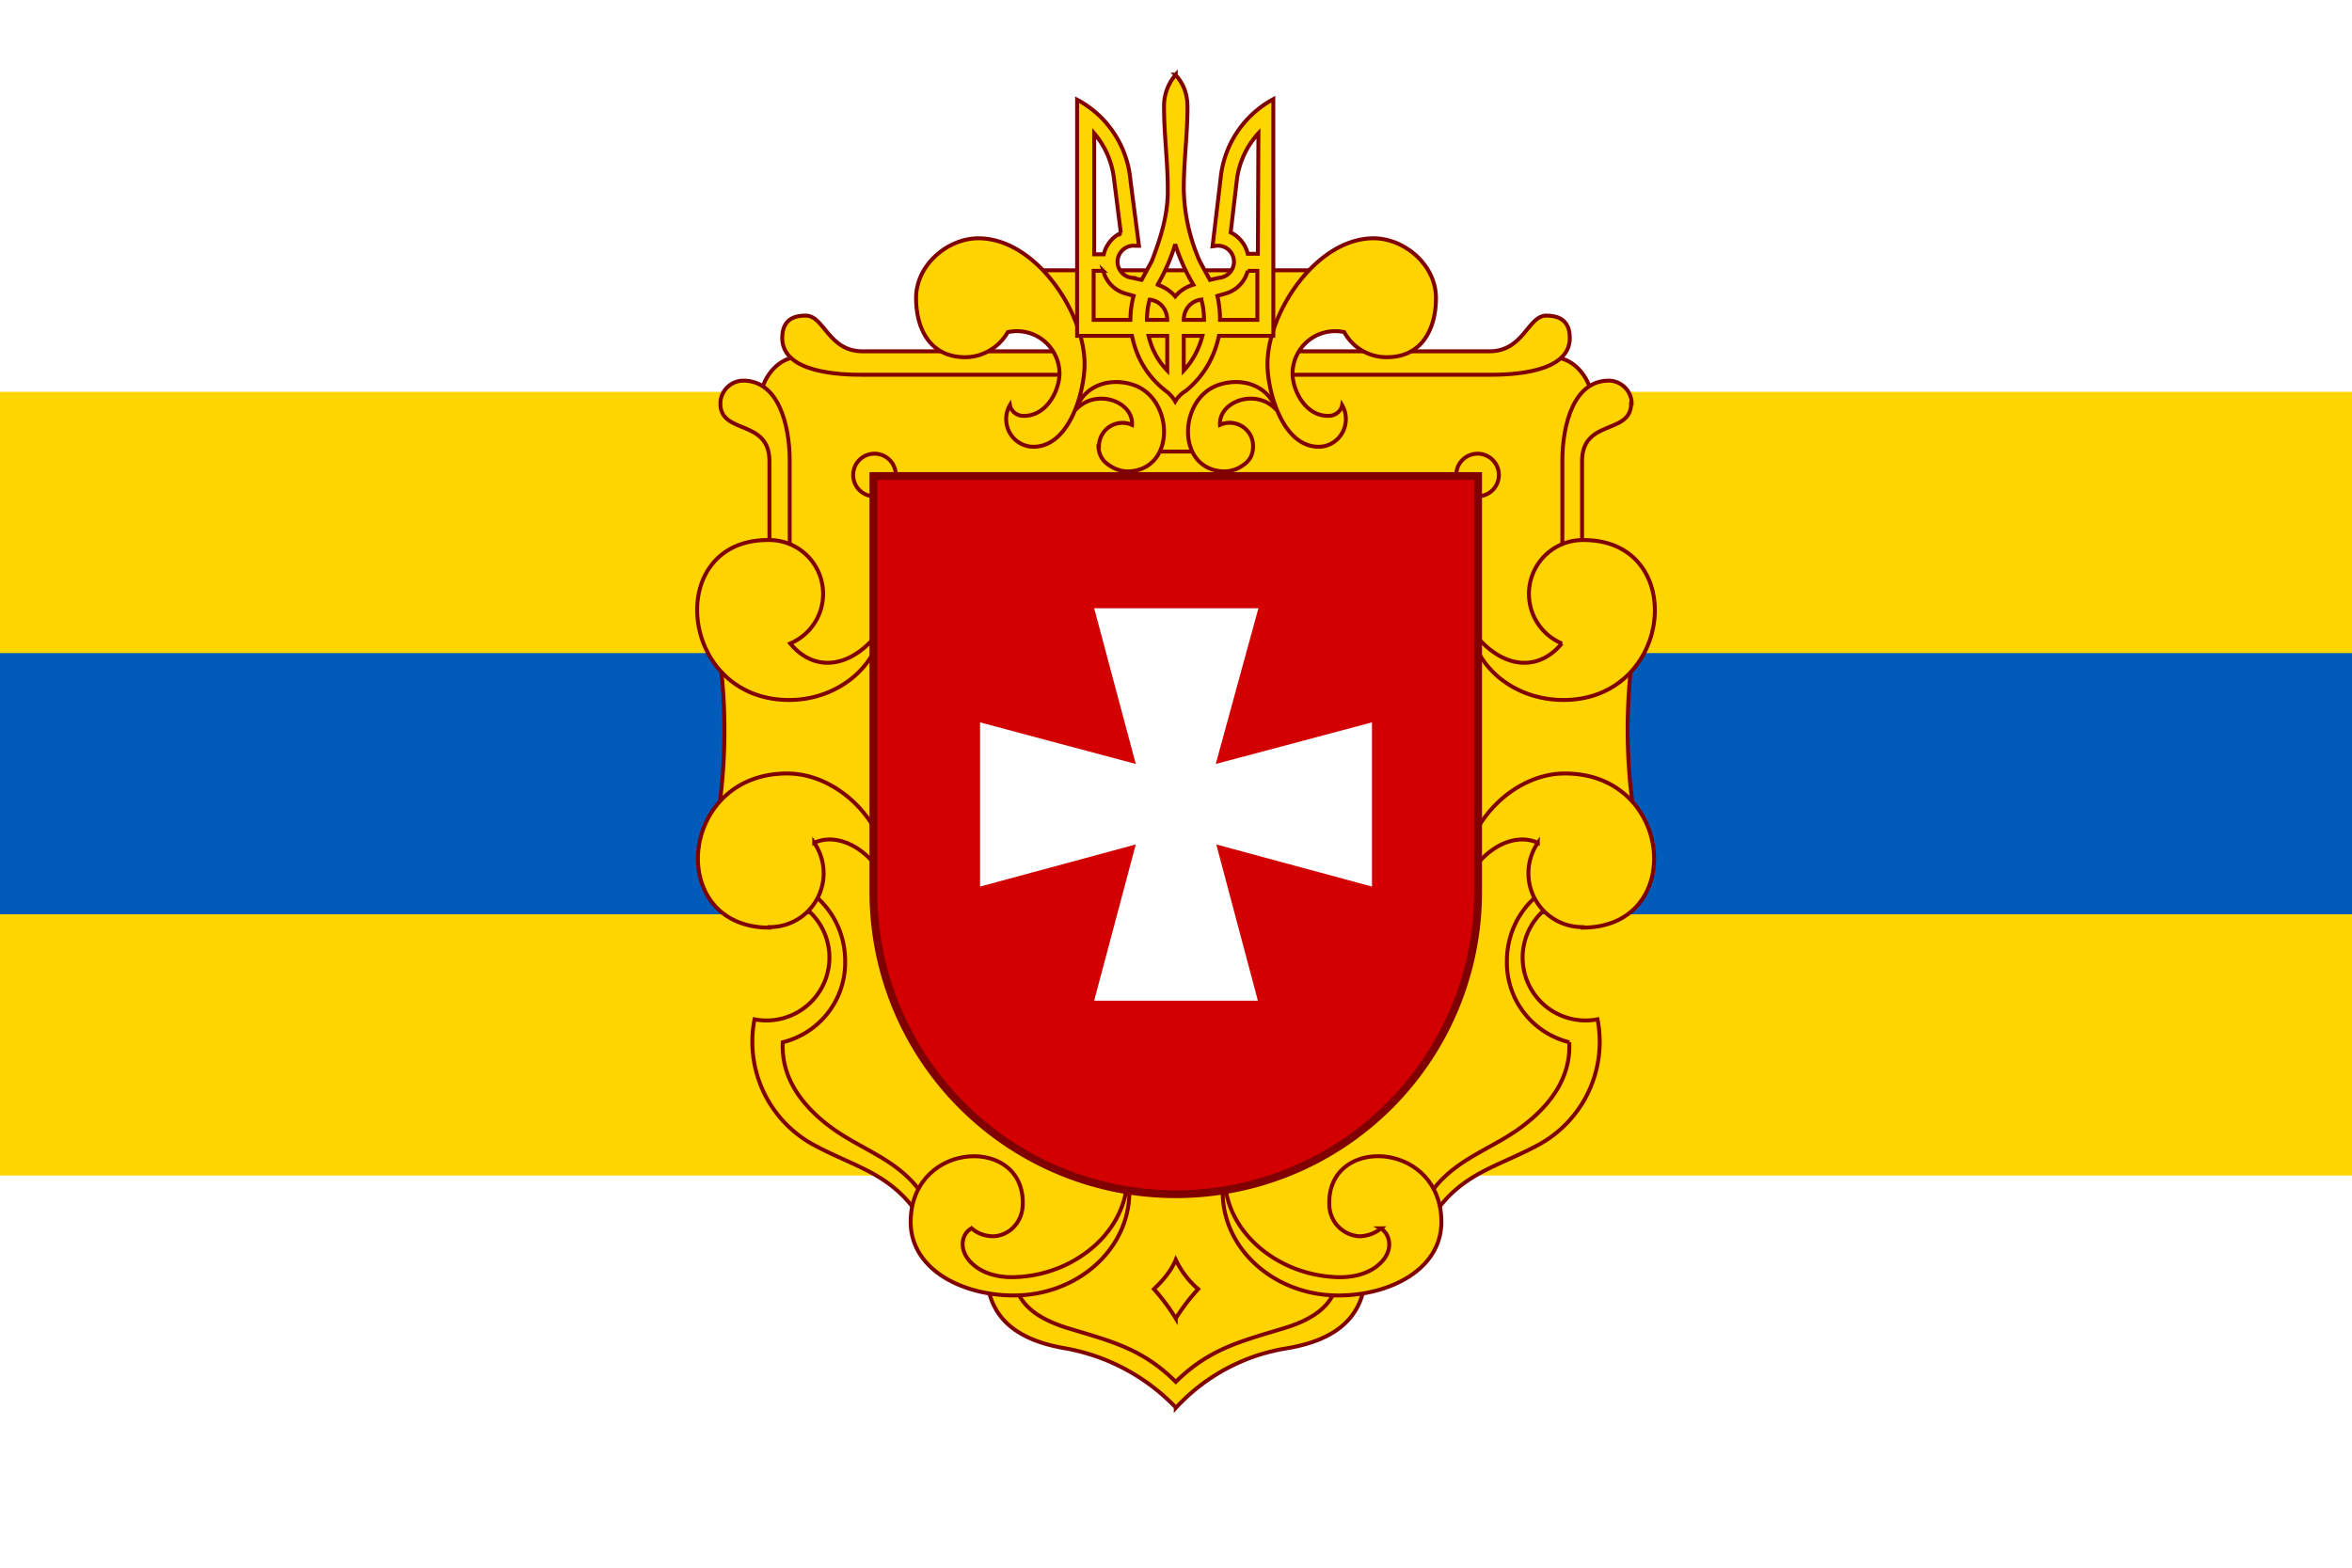 <svg width="441.092" height="294.061" viewBox="0 0 441.092 294.061" id="svg2" xmlns="http://www.w3.org/2000/svg"><g id="g1"><path id="rect3043" style="fill:#ffffff;fill-opacity:1;stroke:none" d="M0 0h441.1v294.1H0z"/><path id="rect3817" style="fill:#ffd500;fill-opacity:1;stroke:none" d="M0 73.5h441.1v147H0z"/><path id="rect3819" style="fill:#005bbb;fill-opacity:1;stroke:none" d="M0 122.5h441.1v49H0z"/></g><g id="g4032" style="stroke-width:0.735;stroke-miterlimit:4;stroke-dasharray:none"><path d="m281.4 68.2 9-1c4.8-1 8.7 4.8 8 8.4-1.9 4.3-3.3 7.3-3.3 12V103l11.4 17.6a106 106 0 0 0 1 38L289.8 169c-11 8.6-4.7 24.2 7.9 25.5 0 7.3-2.9 13.4-9.9 17.8-7.8 4.9-15.2 8.4-21.4 15.7-1.4 8.6-7 12.7-13.5 13.3-2.7 12-21.6 8-32.4 20.3-10.7-12.2-29.6-8.3-32.3-20.3-6.5-.6-12.1-4.7-13.5-13.3-6.2-7.3-13.6-10.8-21.4-15.7-7-4.4-10-10.5-9.9-17.8 12.6-1.3 19-16.9 8-25.5l-17.8-10.2a106 106 0 0 0 1-38.1L146 103V87.7c0-4.8-1.4-7.8-3.2-12.1-.8-3.6 3.1-9.4 7.8-8.5l9.1 1.1z" id="path3027" style="fill:#ffd300;fill-rule:evenodd;stroke:#800000;stroke-width:0.735;stroke-miterlimit:4;stroke-dasharray:none"/><path d="m268.1 229.1-1-3.4c4.7-8.5 12.7-9.7 19.4-15.2q8.2-6.7 7.8-15a15.4 15.4 0 0 1-11.7-15.2c0-6.7 4-12.4 9.6-14.6v3.3a11.8 11.8 0 0 0 7.4 22.2 22 22 0 0 1-11 23.5c-8.1 4.4-15.1 5.4-20.5 14.4z" id="path3029" style="fill:#ffd300;fill-rule:evenodd;stroke:#800000;stroke-width:0.735;stroke-miterlimit:4;stroke-dasharray:none"/><path d="M290 59.2c3.5 0 4.4 2 4.4 4.2 0 6.6-11 6.9-15.1 6.9h-50.5v-4.4h50.5c6.5 0 7.2-6.7 10.7-6.7z" id="path3031" style="fill:#ffd300;fill-rule:evenodd;stroke:#800000;stroke-width:0.735;stroke-miterlimit:4;stroke-dasharray:none"/><path d="M277.1 85.1a4 4 0 1 1 0 8 4 4 0 0 1 0-8z" id="path3033" style="fill:#ffd300;fill-rule:evenodd;stroke:#800000;stroke-width:0.735;stroke-miterlimit:4;stroke-dasharray:none"/><path d="M306 75.7c0-2.4-2-4.3-4.3-4.3-6.5 0-8.7 8.1-8.7 15.1v42.2h3.7V86.5c0-8 9.2-4.9 9.2-10.8z" id="path3035" style="fill:#ffd300;fill-rule:evenodd;stroke:#800000;stroke-width:0.735;stroke-miterlimit:4;stroke-dasharray:none"/><path d="M297 101.3c19.7 0 16.9 30-3.8 30-9 0-16.3-5.9-17.5-13.5 5.2 7.4 12.4 8.7 17.2 2.9a10.1 10.1 0 0 1 4.1-19.4z" id="path3037" style="fill:#ffd300;fill-rule:evenodd;stroke:#800000;stroke-width:0.735;stroke-miterlimit:4;stroke-dasharray:none"/><path d="M296.8 174c19.7 0 17.1-29.5-3.9-28.9-8.9.3-19.2 9-19 23 2.5-8.2 9.6-12.3 14.5-10a10.1 10.1 0 0 0 8.4 15.8z" id="path3039" style="fill:#ffd300;fill-rule:evenodd;stroke:#800000;stroke-width:0.735;stroke-miterlimit:4;stroke-dasharray:none"/><path d="M220.5 264a38 38 0 0 0-20.8-11.1c-8.2-1.4-13.5-5-14.5-12l5.2.2c1 3.7 4.1 6.3 10.1 8.1 7.9 2.4 13.8 3.8 20 10 6.3-6.2 12.2-7.6 20.1-10 6.1-1.8 9.2-4.5 10.1-8.3h5.2c-1 7-6.3 10.6-14.5 12a36 36 0 0 0-20.9 11.2z" id="path3041" style="fill:#ffd300;fill-rule:evenodd;stroke:#800000;stroke-width:0.735;stroke-miterlimit:4;stroke-dasharray:none"/><path d="m173 229.1 1-3.4c-4.7-8.5-12.7-9.7-19.4-15.2q-8.2-6.7-7.8-15a15.4 15.4 0 0 0 11.7-15.2c0-6.7-4-12.4-9.6-14.6v3.3a11.8 11.8 0 0 1-7.4 22.2 22 22 0 0 0 11 23.5c8.1 4.4 15.1 5.4 20.5 14.4z" id="path3043" style="fill:#ffd300;fill-rule:evenodd;stroke:#800000;stroke-width:0.735;stroke-miterlimit:4;stroke-dasharray:none"/><path d="M259 230.4q-1.7 1.4-4 1.5a6 6 0 0 1-5.7-5.8c-.6-13 20.3-12.3 21 2.4.5 9.5-9.6 14.5-19.3 14.5-12 0-21.7-8.7-21.7-19.4q0-4.8 2.4-9c-.7 2-2 4.1-2 6.2 0 9.9 9.3 17.9 20 18.7 3.3.3 6.7-.3 9-2.4 2.8-2.5 2-5.7.2-6.7z" id="path3045" style="fill:#ffd300;fill-rule:evenodd;stroke:#800000;stroke-width:0.735;stroke-miterlimit:4;stroke-dasharray:none"/><path d="M216.4 241.8c1.5-1.4 3.2-3.3 4.1-5.5q1.6 3.3 4.2 5.5-2.3 2.5-4.2 5.5a37 37 0 0 0-4.1-5.5z" id="path3047" style="fill:#ffd300;fill-rule:evenodd;stroke:#800000;stroke-width:0.735;stroke-miterlimit:4;stroke-dasharray:none"/><path d="M144.3 174c-19.7 0-17.1-29.5 3.9-28.9 8.9.3 19.2 9 19 23-2.5-8.2-9.7-12.3-14.5-10a10.1 10.1 0 0 1-8.4 15.8z" id="path3049" style="fill:#ffd300;fill-rule:evenodd;stroke:#800000;stroke-width:0.735;stroke-miterlimit:4;stroke-dasharray:none"/><path d="M182.2 230.4q1.6 1.4 3.9 1.5c3.1 0 5.6-2.6 5.7-5.8.6-13-20.3-12.3-21 2.4-.5 9.5 9.6 14.5 19.3 14.5 12 0 21.7-8.7 21.7-19.4q0-4.8-2.4-9c.7 2 2 4.1 2 6.2 0 9.9-9.3 17.9-20 18.7-3.3.3-6.7-.3-9-2.4-2.8-2.5-2.1-5.7-.2-6.7z" id="path3051" style="fill:#ffd300;fill-rule:evenodd;stroke:#800000;stroke-width:0.735;stroke-miterlimit:4;stroke-dasharray:none"/><path d="M135.1 75.7c0-2.4 2-4.3 4.3-4.3 6.5 0 8.7 8.1 8.7 15.1v42.2h-3.8V86.5c0-8-9.2-4.9-9.2-10.8z" id="path3053" style="fill:#ffd300;fill-rule:evenodd;stroke:#800000;stroke-width:0.735;stroke-miterlimit:4;stroke-dasharray:none"/><path d="M151 59.2c-3.4 0-4.3 2-4.3 4.2 0 6.6 11 6.9 15.1 6.9h50.5v-4.4h-50.5c-6.5 0-7.2-6.7-10.7-6.7z" id="path3055" style="fill:#ffd300;fill-rule:evenodd;stroke:#800000;stroke-width:0.735;stroke-miterlimit:4;stroke-dasharray:none"/><path d="M164 85.1a4 4 0 1 0 0 8 4 4 0 0 0 0-8z" id="path3057" style="fill:#ffd300;fill-rule:evenodd;stroke:#800000;stroke-width:0.735;stroke-miterlimit:4;stroke-dasharray:none"/><path d="M144 101.3c-19.6 0-16.8 30 4 30 8.8 0 16.2-5.9 17.4-13.5-5.2 7.4-12.4 8.7-17.2 2.9a10.1 10.1 0 0 0-4.1-19.4z" id="path3059" style="fill:#ffd300;fill-rule:evenodd;stroke:#800000;stroke-width:0.735;stroke-miterlimit:4;stroke-dasharray:none"/><path d="M227.1 84.7c-4-12.3 7-14.6 15.9-7a19.6 19.6 0 0 1 6.3-27h-57.5c8.4 5.5 12.6 16 6.3 27 8.8-7.6 20-5.3 15.9 7z" id="path3061" style="fill:#ffd300;fill-rule:evenodd;stroke:#800000;stroke-width:0.735;stroke-miterlimit:4;stroke-dasharray:none"/><path d="M251.7 76q.7 1.2.7 2.6c0 2.9-2.3 5.2-5.1 5.2-6.8 0-9.6-10.4-9.6-15.5 0-9.7 9.2-23.6 19.9-23.6 5.8 0 11.7 5 11.7 11.2 0 5.6-2.5 11.1-9.2 11.1a9 9 0 0 1-8-4.7 8 8 0 0 0-9.7 7.7c0 3.3 2.5 8.2 6.9 8 1 0 2.2-.8 2.4-2z" id="path3063" style="fill:#ffd300;fill-rule:evenodd;stroke:#800000;stroke-width:0.735;stroke-miterlimit:4;stroke-dasharray:none"/><path d="M235 83.7q0 2.3-1.8 3.5a6 6 0 0 1-4.2 1.2c-8.3-.8-7.9-13.1-1-16 4.2-1.7 9.6-.6 11.4 4.5-3.8-4.2-10.9-1.6-10.6 2.8 2.8-1.3 6.2.7 6.2 4z" id="path3067" style="fill:#ffd300;fill-rule:evenodd;stroke:#800000;stroke-width:0.735;stroke-miterlimit:4;stroke-dasharray:none"/><path d="M189.4 76q-.7 1.2-.7 2.6c0 2.9 2.3 5.2 5.1 5.2 6.8 0 9.6-10.4 9.6-15.5 0-9.7-9.2-23.6-19.9-23.6-5.8 0-11.7 5-11.7 11.2 0 5.6 2.5 11.1 9.2 11.1 3.4 0 6.4-1.9 8-4.7a8 8 0 0 1 9.7 7.7c0 3.3-2.5 8.2-6.9 8-1 0-2.2-.8-2.4-2z" id="path3069" style="fill:#ffd300;fill-rule:evenodd;stroke:#800000;stroke-width:0.735;stroke-miterlimit:4;stroke-dasharray:none"/><path d="M206 83.7q.1 2.3 1.9 3.5 2 1.4 4.2 1.2c8.3-.8 7.9-13.1 1-16-4.2-1.7-9.6-.6-11.4 4.5 3.8-4.2 10.9-1.6 10.6 2.8a4.4 4.4 0 0 0-6.2 4z" id="path3071" style="fill:#ffd300;fill-rule:evenodd;stroke:#800000;stroke-width:0.735;stroke-miterlimit:4;stroke-dasharray:none"/><path d="M235.9 47.6H234a6 6 0 0 0-3.2-4l1.2-10.2a16 16 0 0 1 4-8.4zM222 63h3.5q-1 3.8-3.5 6.5zm-6.6 0h3.5v6.5q-2.6-2.7-3.5-6.5zm9.9-6.8q.5 1.8.5 3.8H222c0-2 1.4-3.6 3.3-3.8zm-9.7 0c1.9.2 3.3 1.8 3.3 3.8h-3.8q0-2 .5-3.8zm18.4-5.4h1.8V60h-7q0-2.4-.5-4.5l1.4-.4a6 6 0 0 0 4.3-4.3zm-28.9 0h1.8a6 6 0 0 0 4.3 4.3l1.4.4q-.6 2.2-.6 4.5h-6.9zm15.3-5a35 35 0 0 0 3.4 7.6 7 7 0 0 0-3.4 2.2q-1.3-1.5-3.3-2.2a35 35 0 0 0 3.3-7.6zM205.2 25a16 16 0 0 1 3.7 8.4l1.3 10.3a6 6 0 0 0-3.2 4h-1.8zm15.3-11a9 9 0 0 0-2.2 6c0 5.2.7 10.3.7 15.4.1 4.7-1.3 9.2-3 13.6l-1.9 3.5-1.8-.4a3 3 0 0 1 .6-6h.7L212 33.8a19 19 0 0 0-10-15.1V63h10.3q1.3 6.4 6.3 10.3 1.1.8 1.8 2 .7-1.2 2-2 4.8-3.9 6.2-10.3h10.2V18.6a19 19 0 0 0-9.9 15l-1.5 12.6.7-.1a3 3 0 0 1 .6 6l-1.8.4L225 49a35 35 0 0 1-3-13.6c0-5.1.7-10.2.7-15.3q0-3.7-2.3-6.1z" id="path4025" style="fill:#ffd500;fill-opacity:1;stroke:#800000;stroke-width:0.735;stroke-miterlimit:4;stroke-dasharray:none"/></g><g id="g4028"><path d="M277.2 167.3v-78H163.8v78a56.7 56.7 0 0 0 113.4 0z" id="path3075" style="fill:#d20000;fill-rule:evenodd;stroke:#800000;stroke-width:1.47;stroke-miterlimit:4;stroke-dasharray:none"/><path d="m228 143.3 8-29.2h-30.8l7.8 29.2-29.2-7.8v30.8l29.2-7.9-7.8 29.3h30.7l-7.8-29.3 29.2 7.9v-30.8z" id="path3077" style="fill:#ffffff;fill-rule:evenodd;stroke:none"/></g><!-- app4joy --></svg>
